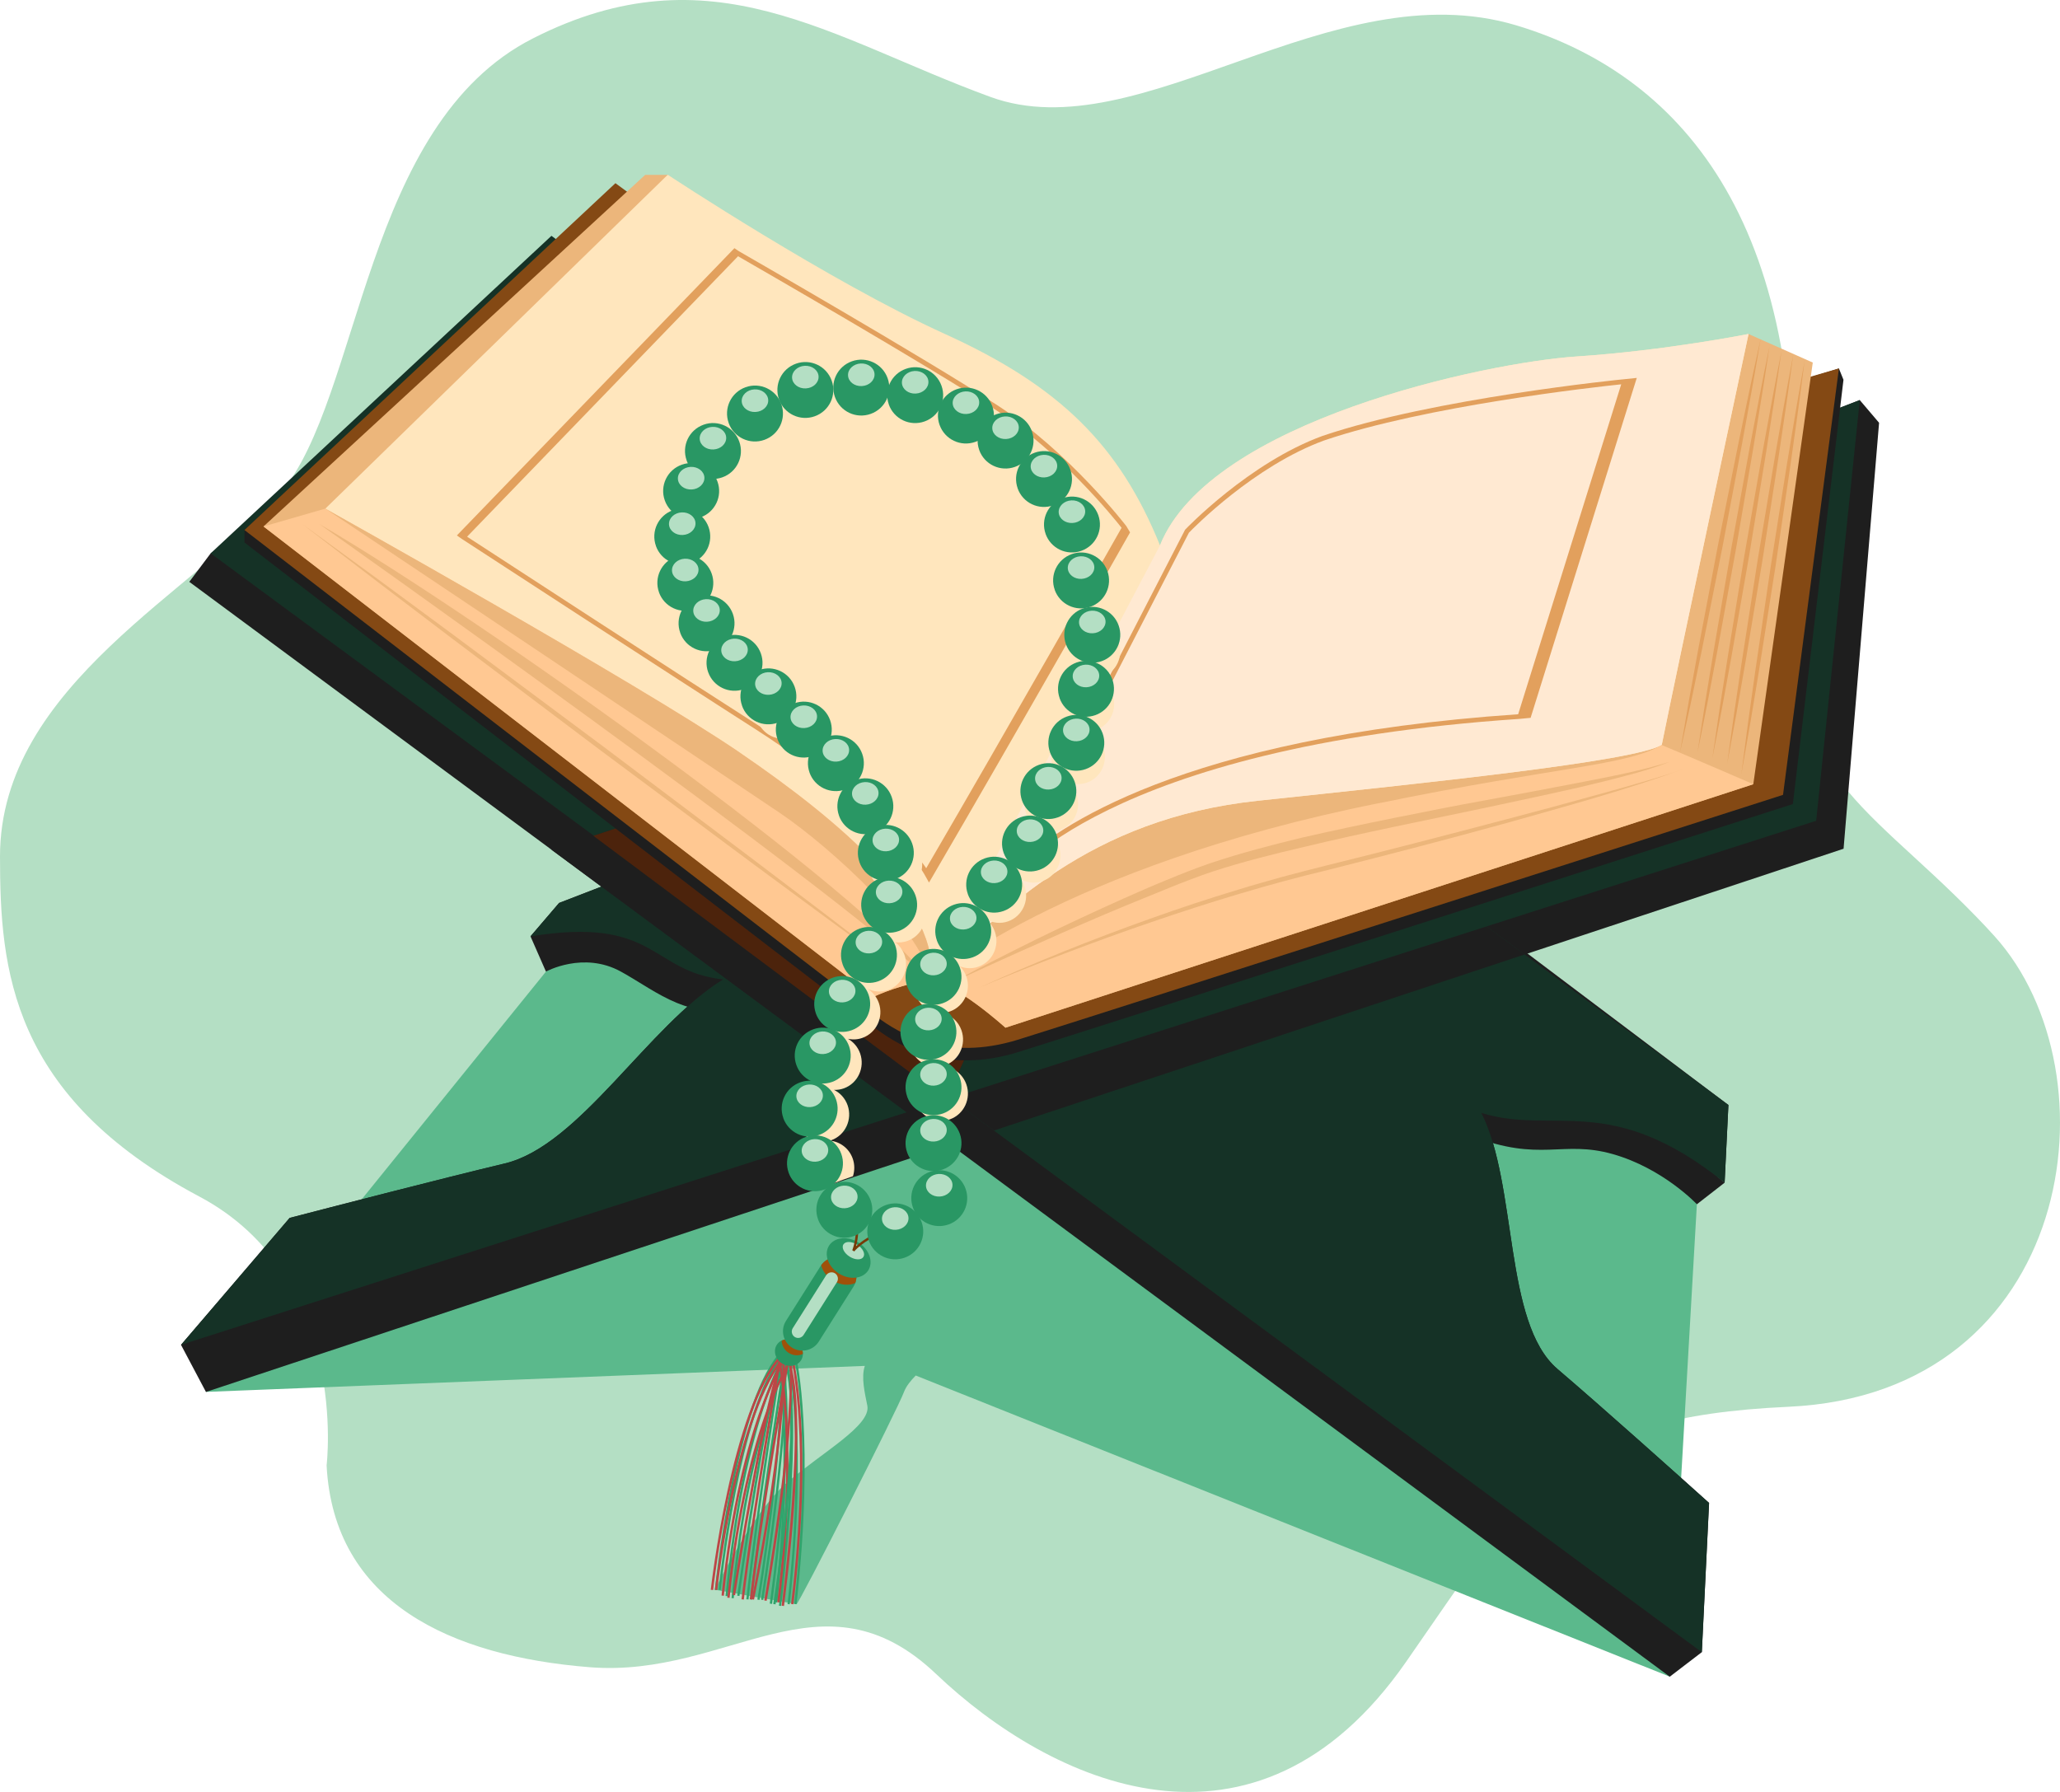 <svg width="723" height="629" viewBox="0 0 723 629" fill="none" xmlns="http://www.w3.org/2000/svg">
<path d="M98.515 173.03C70.103 206.805 0 240.327 0 300.618C0 340.129 3.633 384.776 69.94 419.986C122.839 448.081 114.628 514.362 114.628 514.362C117.135 562.511 158.227 581.35 207.039 585.216C255.852 589.082 288.515 549.517 328.571 587.612C368.627 625.707 440.511 659.464 493.465 583.365C535.592 522.837 547.745 497.428 627.622 493.799C728.262 489.225 743.594 376.881 700.014 328.605C697.834 326.191 695.672 323.886 693.51 321.672C652.382 279.348 623.607 271.997 628.476 196.043C635.815 81.522 592.325 27.001 532.268 8.925C467.324 -10.622 400.091 53.191 347.627 34.025C291.33 13.462 249.657 -18.317 187.075 13.462C127.472 43.717 126.927 139.29 98.515 173.048V173.03Z" fill="#B4DFC4"/>
<path d="M595.558 422.69L586.148 384.649L396.621 357.698L211.417 322.307L191.616 341.037L72.265 488.571L303.538 479.442C302.157 483.453 303.556 489.08 304.41 493.435C305.754 500.387 288.532 509.77 276.107 520.496C263.699 531.222 250.91 558.01 250.91 558.01C250.91 558.01 278.759 562.983 279.558 563.074C280.34 563.165 315.182 494.343 317.289 488.553C317.998 486.648 319.578 484.651 321.395 482.818L586.021 588.519L595.558 422.672V422.69Z" fill="#5BB98C"/>
<path d="M652.727 140.415L196.212 316.953L186.185 328.677C230.455 321.49 228.094 340.928 253.763 343.795C227.549 359.912 203.461 402.127 177.156 408.388C155.738 413.488 115.754 423.833 101.658 427.499L63.527 472.056L72.283 488.589L647.041 297.914L659.503 148.401L652.727 140.434V140.415Z" fill="#1E1E1E"/>
<path d="M546.601 480.495C527.69 464.379 532.685 415.848 519.896 390.639C545.383 398.57 565.203 382.943 605.295 415.122L606.621 387.862L216.231 93.536L73.936 194.228L66.433 204.228L586.039 588.537L597.302 579.917L599.846 527.538C589.618 518.354 561.842 493.472 546.601 480.495Z" fill="#1E1E1E"/>
<path d="M605.296 415.14L595.559 422.708C595.559 422.708 583.714 410.095 565.984 405.085C548.254 400.076 540.679 408.116 516.481 398.733C508.979 390.82 515.028 383.306 515.028 383.306L569.69 385.176L605.296 415.14Z" fill="#1E1E1E"/>
<path d="M546.601 480.495C527.69 464.379 532.685 415.848 519.897 390.639C545.384 398.57 565.203 382.943 605.295 415.122L606.622 387.862L193.542 82.774L73.936 194.228L597.284 579.935L599.827 527.556C589.6 518.373 561.824 493.49 546.583 480.513L546.601 480.495Z" fill="#153226"/>
<path d="M402.561 237.151L225.224 305.719L348.844 396.827L535.083 335.029L402.561 237.151Z" fill="#1E1E1E"/>
<path d="M186.185 328.659L191.616 341.037C191.616 341.037 204.769 333.795 217.903 341.037C231.037 348.278 242.1 358.896 262.755 353.487C266.933 340.982 262.755 331.345 262.755 331.345C262.755 331.345 216.013 317.007 214.978 317.007C213.943 317.007 186.167 328.677 186.167 328.677L186.185 328.659Z" fill="#1E1E1E"/>
<path d="M196.212 316.953L186.185 328.677C230.455 321.49 228.094 340.928 253.763 343.796C227.549 359.912 203.461 402.127 177.156 408.389C155.738 413.488 115.754 423.833 101.658 427.5L63.527 472.056L637.431 288.096L652.727 140.434L196.212 316.953Z" fill="#153226"/>
<path d="M403.579 228.603L193.542 298.259L318.47 390.657L332.095 385.92L403.579 228.603Z" fill="#1E1E1E"/>
<path d="M403.579 228.603L208.256 293.377L332.095 385.92L403.579 228.603Z" fill="#4C230C"/>
<path d="M85.799 190.417C85.799 190.417 299.868 355.52 307.807 361.346C315.727 367.19 332.004 377.19 357.473 369.259C382.924 361.346 629.238 282.233 629.238 282.233L647.005 133.301L645.406 129.345L401.29 204.591L215.995 68.672L85.799 186.043V190.417Z" fill="#1E1E1E"/>
<path d="M85.799 186.043C85.799 186.043 299.868 351.146 307.807 356.972C315.727 362.816 332.004 372.816 357.473 364.885C382.924 356.972 625.787 279.003 625.787 279.003L645.406 129.326L401.29 200.199L215.995 64.298L85.799 186.043Z" fill="#844914"/>
<path d="M226.441 61.376L92.484 184.79L306.553 349.893C306.553 349.893 318.234 344.467 326.591 344.467C334.947 344.467 352.877 360.728 352.877 360.728L615.359 275.264L636.232 127.257L613.706 117.257L407.139 191.469L234.379 61.394H226.459L226.441 61.376Z" fill="#ECB67B"/>
<path d="M617.903 119.126C615.886 131.286 613.688 143.41 611.454 155.516L604.569 191.832L597.321 228.076L593.56 246.171L589.618 264.229L592.743 246.007L596.049 227.822L602.934 191.505L610.2 155.28C612.689 143.21 615.196 131.159 617.903 119.126Z" fill="#E2A05D"/>
<path d="M621.1 121.177C619.32 133.156 617.376 145.098 615.396 157.04L609.256 192.83L602.734 228.548L599.337 246.389L595.758 264.193L598.52 246.243L601.462 228.33L607.621 192.54L614.142 156.822C616.395 144.935 618.666 133.029 621.118 121.177H621.1Z" fill="#E2A05D"/>
<path d="M625.278 123.047C623.589 135.043 621.717 147.004 619.828 158.964L613.942 194.79L607.675 230.563L604.405 248.421L600.972 266.262L603.606 248.294L606.422 230.363L612.307 194.536L618.575 158.764C620.736 146.858 622.916 134.953 625.278 123.065V123.047Z" fill="#E2A05D"/>
<path d="M629.329 124.825C627.731 136.822 625.969 148.8 624.17 160.761L618.575 196.624L612.598 232.432L609.474 250.309L606.167 268.168L608.656 250.182L611.327 232.232L616.922 196.369L622.899 160.579C624.951 148.655 627.059 136.731 629.311 124.843L629.329 124.825Z" fill="#E2A05D"/>
<path d="M633.344 126.713C631.836 138.855 630.147 150.978 628.421 163.084L623.062 199.382L617.321 235.626L614.324 253.721L611.145 271.798L613.525 253.594L616.068 235.427L621.427 199.128L627.168 162.884C629.148 150.815 631.164 138.746 633.344 126.713Z" fill="#E2A05D"/>
<path d="M114.192 178.529C114.192 178.529 162.605 213.139 203.497 236.062C244.389 258.984 321.177 315.682 326.591 344.449C351.206 319.439 382.506 287.333 441.346 281.072C500.186 274.81 573.214 267.315 583.224 261.471C588.237 236.461 613.688 117.221 613.688 117.221C613.688 117.221 584.477 123.065 553.177 125.134C521.877 127.221 424.651 147.639 407.121 191.415C392.933 156.387 372.06 135.552 331.586 117.203C291.112 98.854 234.361 61.34 234.361 61.34L114.192 178.529Z" fill="#FFE6BD"/>
<path d="M326.591 344.467C351.206 319.457 382.506 287.351 441.346 281.09C500.186 274.829 573.214 267.333 583.224 261.489C588.237 236.479 613.688 117.239 613.688 117.239C613.688 117.239 584.477 123.083 553.177 125.152C521.877 127.239 424.651 147.657 407.121 191.433L326.591 344.431V344.467Z" fill="#FFE9D2"/>
<path d="M483.909 281.925C372.624 304.158 326.591 344.467 326.591 344.467C334.929 344.467 352.877 360.729 352.877 360.729L615.359 275.264C615.359 275.264 593.524 265.808 583.224 261.507C570.435 268.876 547.073 268.966 483.909 281.943V281.925Z" fill="#FFC892"/>
<path d="M259.394 263.993C223.916 239.818 114.174 178.529 114.174 178.529L92.484 184.79L306.553 349.893C306.553 349.893 318.234 344.467 326.591 344.467C330.769 318.622 294.873 288.186 259.412 264.011L259.394 263.993Z" fill="#FFC892"/>
<path d="M259.394 263.993C223.916 239.819 114.174 178.529 114.174 178.529C114.174 178.529 255.634 273.159 273.582 285.264C291.53 297.351 325.319 328.205 326.573 344.467C330.751 318.622 294.854 288.186 259.394 264.011V263.993Z" fill="#ECB67B"/>
<path d="M112.103 183.955C112.103 183.955 294.455 312.778 326.591 344.467C303.229 313.196 170.943 218.276 112.103 183.955Z" fill="#ECB67B"/>
<path d="M106.108 183.956L132.685 203.339L159.154 222.867L211.908 262.16L264.444 301.744L290.64 321.635L316.708 341.69L290.15 322.289L263.681 302.76L210.909 263.485L158.372 223.902L132.195 203.992L106.108 183.956Z" fill="#ECB67B"/>
<path d="M334.929 344.467C344.612 339.222 354.458 334.303 364.322 329.403C374.222 324.594 384.196 319.929 394.26 315.428C399.292 313.178 404.342 310.964 409.446 308.894C414.533 306.789 419.656 304.738 424.924 302.942C435.442 299.421 446.142 296.644 456.842 294.048C467.596 291.598 478.369 289.293 489.159 287.134C499.95 284.974 510.741 282.796 521.586 280.854C532.413 278.858 543.222 276.861 554.013 274.756C564.803 272.651 575.63 270.654 586.13 267.369C581.007 269.384 575.721 270.981 570.38 272.36C565.058 273.812 559.699 275.064 554.34 276.353C543.603 278.803 532.831 281.072 522.077 283.377C500.55 287.932 478.95 292.161 457.605 297.297C446.923 299.784 436.26 302.47 425.887 305.827C420.728 307.533 415.605 309.53 410.518 311.581L395.259 317.806C385.104 322.016 375.04 326.408 364.994 330.909C354.912 335.32 344.938 339.93 334.929 344.503V344.467Z" fill="#ECB67B"/>
<path d="M343.485 346.754C363.195 337.806 383.287 329.73 403.688 322.47C413.879 318.822 424.161 315.41 434.534 312.289C439.693 310.673 444.925 309.258 450.139 307.769C455.37 306.39 460.62 304.993 465.87 303.704C486.871 298.531 507.816 293.087 528.725 287.569C539.189 284.829 549.634 282.016 560.062 279.112C565.276 277.678 570.489 276.244 575.685 274.72C580.88 273.195 586.058 271.671 591.144 269.819C570.816 277.261 549.889 282.923 529.07 288.803C508.216 294.575 487.252 300.002 466.27 305.319C445.234 310.328 424.561 316.663 404.106 323.668C393.878 327.153 383.705 330.855 373.605 334.721C363.486 338.532 353.422 342.507 343.467 346.754H343.485Z" fill="#ECB67B"/>
<path d="M326.064 309.802L324.374 306.789C318.706 297.007 292.166 273.177 265.116 255.935C239.266 239.456 162.95 189.727 162.169 189.219L160.352 187.948L257.759 87.111L259.303 88.164C259.957 88.545 324.719 125.751 350.043 142.249C375.458 158.819 395.131 184.427 395.313 184.681L396.621 186.877L396.349 187.349C395.967 188.021 357.6 255.79 326.79 308.531L326.064 309.766V309.802ZM163.931 188.384C172.396 193.901 241.646 238.984 266.007 254.538C290.494 270.146 317.399 293.105 325.065 304.756C354.367 254.538 390.154 191.415 393.642 185.262C390.953 181.832 372.478 158.873 349.117 143.646C325.101 128.001 265.48 93.645 259.031 89.943L163.931 188.384Z" fill="#E2A05D"/>
<path d="M354.294 309.076L350.37 313.051L415.914 185.97L415.986 185.879C416.204 185.643 438.403 162.412 464.163 153.011C503.056 139.78 569.417 133.156 570.09 133.101L574.468 132.648L574.086 133.846C574.086 133.846 547.8 218.058 537.372 251.416L537.209 251.96L533.503 252.323C387.048 262.178 354.603 308.604 354.294 309.076ZM417.294 186.95L357.273 303.323C370.062 290.981 414.279 258.785 532.831 250.708C542.622 219.383 565.766 145.243 569 134.898C559.644 135.878 500.459 142.448 464.726 154.608C440.129 163.592 418.766 185.426 417.294 186.968V186.95Z" fill="#E2A05D"/>
<path d="M277.179 563.129L276.398 563.038C282.756 505.432 276.47 477.283 276.398 477.011L277.179 476.829C277.252 477.102 283.573 505.36 277.179 563.129Z" fill="#30A46C"/>
<path d="M279.558 563.092L278.777 563.002C285.135 505.396 278.85 477.247 278.777 476.974L279.558 476.793C279.631 477.065 285.953 505.323 279.558 563.092Z" fill="#30A46C"/>
<path d="M272.783 562.493L272.001 562.402C278.36 504.779 272.565 475.921 272.492 475.649L273.273 475.486C273.328 475.776 279.159 504.742 272.783 562.493Z" fill="#30A46C"/>
<path d="M251.655 558.119L250.856 558.046C250.929 557.411 257.414 494.198 273.109 475.486L273.709 475.994C258.159 494.524 251.71 557.484 251.637 558.119H251.655Z" fill="#30A46C"/>
<path d="M252.981 558.119L252.182 558.046C252.237 557.411 258.74 494.198 274.436 475.486L275.035 475.994C259.485 494.524 253.036 557.484 252.963 558.119H252.981Z" fill="#30A46C"/>
<path d="M255.434 560.279L254.635 560.206C260.611 497.465 275.362 474.978 275.508 474.76L276.162 475.196C276.016 475.413 261.393 497.773 255.416 560.279H255.434Z" fill="#30A46C"/>
<path d="M257.541 561.023L256.742 560.951C262.719 498.209 277.47 475.722 277.615 475.504L278.269 475.94C278.123 476.158 263.5 498.517 257.523 561.023H257.541Z" fill="#30A46C"/>
<path d="M270.948 562.983L270.167 562.874C270.258 562.203 279.613 495.214 273.564 476.883L274.327 476.629C280.431 495.123 271.348 560.206 270.966 562.965L270.948 562.983Z" fill="#30A46C"/>
<path d="M274.163 563.709L273.382 563.618C273.473 562.947 281.502 495.74 275.09 477.573L275.834 477.301C282.302 495.65 274.508 560.932 274.163 563.709Z" fill="#30A46C"/>
<path d="M259.521 560.206L258.74 560.098C259.176 557.067 269.404 485.595 274.345 477.374L275.035 477.773C270.185 485.849 259.63 559.462 259.54 560.188L259.521 560.206Z" fill="#30A46C"/>
<path d="M267.878 561.622L267.097 561.495C267.188 560.951 275.962 507.374 275.162 478.862H275.962C276.761 507.429 267.969 561.096 267.878 561.622Z" fill="#30A46C"/>
<path d="M266.588 561.586L265.807 561.459C265.898 560.914 274.672 507.338 273.873 478.825H274.672C275.471 507.392 266.679 561.059 266.588 561.586Z" fill="#30A46C"/>
<path d="M264.063 561.441L263.264 561.368C266.261 532.638 275.58 474.034 275.671 473.453L276.452 473.58C276.361 474.161 267.042 532.747 264.045 561.459L264.063 561.441Z" fill="#30A46C"/>
<path d="M262.737 561.441L261.938 561.368C264.935 532.638 274.254 474.034 274.345 473.453L275.126 473.58C275.035 474.161 265.716 532.747 262.719 561.459L262.737 561.441Z" fill="#30A46C"/>
<path d="M278.487 563.128L277.651 563.019C284.681 505.414 277.724 477.283 277.651 477.01L278.469 476.811C278.541 477.083 285.517 505.341 278.469 563.128H278.487Z" fill="#BC4646"/>
<path d="M273.618 562.493L272.783 562.384C279.813 504.779 272.855 476.648 272.783 476.375L273.6 476.176C273.673 476.448 280.649 504.706 273.6 562.493H273.618Z" fill="#BC4646"/>
<path d="M250.293 558.119L249.457 558.028C249.53 557.393 256.706 494.161 274.054 475.449L274.672 476.012C257.505 494.524 250.366 557.484 250.293 558.119Z" fill="#BC4646"/>
<path d="M251.746 558.119L250.911 558.028C250.983 557.393 258.159 494.161 275.508 475.449L276.125 476.012C258.958 494.524 251.819 557.484 251.746 558.119Z" fill="#BC4646"/>
<path d="M254.071 560.134L253.236 560.043C259.848 497.283 276.125 474.796 276.289 474.578L276.961 475.068C276.797 475.286 260.648 497.646 254.053 560.134H254.071Z" fill="#BC4646"/>
<path d="M256.088 560.878L255.252 560.787C261.865 498.027 278.142 475.541 278.305 475.323L278.977 475.813C278.814 476.031 262.664 498.39 256.07 560.878H256.088Z" fill="#BC4646"/>
<path d="M272.201 563.147L271.384 563.02C271.493 562.348 281.829 495.378 275.144 477.065L275.925 476.775C282.683 495.287 272.637 560.388 272.201 563.147Z" fill="#30A46C"/>
<path d="M275.162 563.727L274.327 563.618C274.417 562.947 283.283 495.758 276.216 477.609L276.997 477.301C284.155 495.668 275.526 560.95 275.162 563.727Z" fill="#BC4646"/>
<path d="M257.995 559.952L257.178 559.825C257.65 556.794 268.968 485.305 274.418 477.083L275.108 477.537C269.749 485.595 258.104 559.208 257.995 559.934V559.952Z" fill="#BC4646"/>
<path d="M269.04 561.912L268.223 561.767C268.314 561.223 278.014 507.646 277.142 479.152H277.978C278.85 507.719 269.149 561.386 269.059 561.931L269.04 561.912Z" fill="#BC4646"/>
<path d="M264.644 561.495L263.827 561.332C263.936 560.769 275.435 505.015 274.563 476.502H275.399C276.27 505.069 264.753 560.932 264.644 561.495Z" fill="#BC4646"/>
<path d="M263.99 561.459L263.155 561.368C266.461 532.638 276.761 474.034 276.852 473.453L277.669 473.599C277.56 474.179 267.278 532.765 263.972 561.477L263.99 561.459Z" fill="#BC4646"/>
<path d="M261.083 561.459L260.248 561.368C263.554 532.638 273.854 474.034 273.945 473.453L274.763 473.599C274.654 474.179 264.372 532.765 261.065 561.477L261.083 561.459Z" fill="#BC4646"/>
<g style="mix-blend-mode:multiply">
<path d="M309.169 152.811C311.858 151.831 313.838 149.744 314.783 147.24C314.855 148.02 315.001 148.818 315.273 149.599C317.017 154.59 322.413 157.185 327.299 155.407C329.279 154.681 330.878 153.356 331.968 151.686C331.695 153.283 331.786 154.971 332.368 156.586C334.112 161.577 339.507 164.173 344.394 162.394C344.648 162.303 344.902 162.194 345.157 162.067C345.157 163.102 345.338 164.136 345.702 165.171C347.445 170.162 352.841 172.757 357.728 170.979C358.345 170.761 358.926 170.47 359.471 170.126C358.036 172.503 357.637 175.498 358.636 178.347C360.289 183.066 365.194 185.643 369.881 184.391C367.683 186.914 366.865 190.562 368.064 193.974C369.808 198.965 375.203 201.56 380.09 199.781C384.995 198.003 387.538 192.522 385.794 187.531C384.141 182.812 379.236 180.235 374.549 181.487C376.747 178.964 377.565 175.316 376.366 171.922C374.622 166.931 369.227 164.336 364.34 166.115C363.722 166.332 363.141 166.623 362.596 166.968C364.031 164.59 364.431 161.596 363.432 158.746C361.688 153.755 356.292 151.16 351.406 152.938C351.151 153.029 350.897 153.138 350.643 153.265C350.643 152.231 350.461 151.196 350.098 150.162C348.354 145.171 342.958 142.575 338.072 144.354C336.092 145.08 334.493 146.405 333.403 148.074C333.676 146.477 333.585 144.789 333.003 143.174C331.259 138.183 325.864 135.588 320.977 137.366C318.289 138.346 316.309 140.434 315.364 142.938C315.291 142.158 315.146 141.359 314.874 140.579C313.13 135.588 307.734 132.992 302.848 134.771C297.943 136.55 295.4 142.031 297.143 147.022C298.887 152.013 304.283 154.608 309.169 152.829V152.811Z" fill="#FFE6BD"/>
<path d="M273.382 161.705C278.251 159.944 280.794 154.517 279.123 149.563C281.393 153.374 286.044 155.171 290.331 153.628C295.236 151.85 297.779 146.368 296.035 141.377C294.291 136.386 288.896 133.791 284.009 135.57C279.141 137.33 276.598 142.757 278.269 147.712C275.998 143.9 271.347 142.103 267.06 143.646C262.155 145.425 259.612 150.906 261.356 155.897C263.1 160.888 268.495 163.483 273.382 161.705Z" fill="#FFE6BD"/>
<path d="M324.247 318.005C323.212 315.065 320.923 312.978 318.216 312.107C322.576 310.038 324.774 304.901 323.121 300.201C321.759 296.317 318.18 293.885 314.347 293.849C316.581 291.308 317.417 287.642 316.218 284.211C314.583 279.565 309.787 276.988 305.173 278.113C306.826 275.663 307.353 272.469 306.299 269.438C304.737 264.973 300.25 262.432 295.799 263.231C296.181 261.525 296.108 259.692 295.49 257.931C293.783 253.086 288.642 250.508 283.864 251.997C284.282 250.236 284.227 248.349 283.591 246.516C281.957 241.833 277.106 239.256 272.474 240.436C272.873 238.693 272.819 236.824 272.183 235.009C270.712 230.798 266.624 228.294 262.446 228.693C263.445 226.497 263.627 223.92 262.773 221.452C261.538 217.949 258.504 215.626 255.125 215.172C256.27 212.903 256.542 210.181 255.634 207.586C254.853 205.353 253.345 203.611 251.474 202.504C254.616 200.036 256.015 195.698 254.598 191.687C254.108 190.289 253.327 189.092 252.364 188.111C256.942 186.151 259.285 180.888 257.596 176.06C257.469 175.716 257.341 175.389 257.178 175.08C257.868 174.99 258.54 174.844 259.231 174.59C264.136 172.812 266.679 167.331 264.935 162.34C263.191 157.349 257.796 154.753 252.909 156.532C248.004 158.311 245.461 163.792 247.205 168.783C247.332 169.127 247.459 169.454 247.623 169.763C246.932 169.853 246.26 169.999 245.57 170.253C240.665 172.031 238.122 177.512 239.866 182.503C240.356 183.901 241.137 185.099 242.1 186.079C237.522 188.039 235.179 193.302 236.868 198.13C237.649 200.362 239.157 202.104 241.028 203.193C237.885 205.662 236.487 209.999 237.904 214.01C239.139 217.513 242.173 219.836 245.552 220.29C244.407 222.559 244.135 225.281 245.043 227.876C246.514 232.087 250.602 234.592 254.78 234.192C253.781 236.388 253.599 238.966 254.453 241.434C256.088 246.116 260.938 248.693 265.571 247.514C265.171 249.256 265.226 251.125 265.861 252.94C267.569 257.786 272.71 260.363 277.488 258.875C277.07 260.636 277.124 262.523 277.76 264.356C279.322 268.821 283.809 271.362 288.26 270.563C287.879 272.269 287.951 274.102 288.569 275.863C290.204 280.509 295 283.086 299.614 281.961C297.961 284.411 297.434 287.605 298.488 290.636C299.85 294.52 303.429 296.952 307.262 296.988C305.028 299.529 304.192 303.195 305.391 306.626C306.426 309.566 308.715 311.653 311.422 312.524C307.062 314.593 304.864 319.729 306.517 324.43C307.171 326.299 308.334 327.842 309.805 328.931C308.37 328.731 306.88 328.877 305.427 329.403C300.522 331.182 297.979 336.663 299.723 341.654C300.486 343.813 301.939 345.538 303.72 346.645C301.521 345.538 298.906 345.32 296.417 346.227C291.512 348.006 288.969 353.487 290.713 358.478C291.512 360.747 293.074 362.525 294.982 363.614C293.329 363.251 291.566 363.324 289.859 363.959C284.954 365.738 282.411 371.219 284.155 376.21C285.027 378.678 286.771 380.565 288.932 381.618C287.788 381.582 286.607 381.745 285.463 382.163C280.558 383.941 278.014 389.422 279.758 394.413C281.03 398.061 284.264 400.421 287.824 400.729C287.643 400.784 287.443 400.838 287.261 400.893C282.356 402.671 279.813 408.152 281.557 413.143C282.284 415.212 283.664 416.846 285.354 417.953C290.095 416.446 294.636 414.432 299.36 412.871C299.977 410.929 300.014 408.769 299.287 406.7C298.015 403.052 294.782 400.693 291.221 400.384C291.403 400.33 291.603 400.275 291.784 400.221C296.689 398.442 299.233 392.961 297.489 387.97C296.617 385.502 294.873 383.615 292.711 382.562C293.855 382.598 295.036 382.435 296.181 382.017C301.085 380.239 303.629 374.758 301.885 369.767C301.085 367.498 299.523 365.719 297.616 364.63C299.269 364.993 301.031 364.921 302.739 364.286C307.643 362.507 310.187 357.026 308.443 352.035C307.68 349.875 306.226 348.151 304.446 347.044C306.644 348.151 309.26 348.369 311.749 347.479C316.654 345.701 319.197 340.22 317.453 335.229C316.799 333.359 315.637 331.817 314.165 330.728C315.6 330.927 317.09 330.782 318.543 330.256C323.448 328.477 325.991 322.996 324.247 318.005Z" fill="#FFE6BD"/>
<path d="M384.868 238.131C385.558 238.04 386.248 237.895 386.92 237.641C391.825 235.862 394.368 230.381 392.625 225.39C391.135 221.125 386.957 218.602 382.706 219.092C382.851 219.056 382.978 219.02 383.124 218.965C388.028 217.187 390.572 211.706 388.828 206.715C387.084 201.724 381.688 199.128 376.802 200.907C371.897 202.686 369.354 208.167 371.098 213.158C372.587 217.423 376.765 219.945 381.016 219.455C380.871 219.492 380.744 219.528 380.599 219.582C375.694 221.361 373.15 226.842 374.894 231.833C375.875 234.628 377.983 236.661 380.526 237.605C379.836 237.695 379.145 237.841 378.473 238.095C373.568 239.873 371.025 245.354 372.769 250.345C373.732 253.086 375.803 255.1 378.273 256.08C377.256 256.08 376.239 256.262 375.221 256.625C370.316 258.404 367.773 263.885 369.517 268.876C370.262 270.999 371.679 272.687 373.423 273.794C371.152 272.56 368.409 272.251 365.811 273.195C360.906 274.974 358.363 280.455 360.107 285.446C360.979 287.932 362.741 289.82 364.903 290.872C363.214 290.473 361.397 290.546 359.635 291.181C354.73 292.96 352.187 298.441 353.931 303.432C354.258 304.357 354.694 305.192 355.239 305.936C352.968 304.666 350.207 304.357 347.572 305.319C342.668 307.098 340.124 312.579 341.868 317.57C342.504 319.385 343.63 320.891 345.029 321.98C342.722 320.619 339.852 320.256 337.145 321.236C332.24 323.015 329.697 328.496 331.441 333.487C331.931 334.866 332.694 336.046 333.639 337.026C331.623 336.245 329.334 336.155 327.136 336.953C322.231 338.732 319.687 344.213 321.431 349.204C322.54 352.362 325.101 354.558 328.08 355.302C327.19 355.357 326.3 355.52 325.428 355.847C320.523 357.625 317.98 363.106 319.724 368.097C321.086 371.981 324.665 374.413 328.498 374.449C328.044 374.54 327.59 374.649 327.136 374.812C322.231 376.591 319.687 382.072 321.431 387.063C323.175 392.054 328.571 394.649 333.457 392.871C338.362 391.092 340.906 385.611 339.162 380.62C337.799 376.736 334.22 374.304 330.387 374.268C330.841 374.177 331.296 374.068 331.75 373.905C336.655 372.126 339.198 366.645 337.454 361.654C336.346 358.496 333.784 356.3 330.805 355.556C331.695 355.502 332.585 355.338 333.457 355.012C338.362 353.233 340.906 347.752 339.162 342.761C338.671 341.382 337.908 340.202 336.963 339.222C338.98 340.002 341.269 340.093 343.467 339.294C348.372 337.516 350.915 332.035 349.171 327.044C348.535 325.229 347.409 323.722 346.01 322.633C348.317 323.995 351.188 324.358 353.894 323.378C358.799 321.599 361.342 316.118 359.598 311.127C359.271 310.201 358.835 309.366 358.29 308.622C360.561 309.893 363.323 310.201 365.957 309.239C370.861 307.461 373.405 301.98 371.661 296.989C370.789 294.502 369.027 292.615 366.865 291.562C368.554 291.961 370.371 291.889 372.133 291.254C377.038 289.475 379.581 283.994 377.837 279.003C377.092 276.879 375.675 275.192 373.932 274.084C376.202 275.319 378.945 275.627 381.543 274.683C386.448 272.905 388.991 267.424 387.247 262.433C386.285 259.692 384.214 257.678 381.743 256.698C382.76 256.698 383.778 256.516 384.795 256.153C389.7 254.374 392.243 248.893 390.499 243.902C389.518 241.107 387.411 239.075 384.868 238.131Z" fill="#FFE6BD"/>
</g>
<path d="M281.157 477.446C279.831 479.569 276.834 480.078 274.472 478.589C272.111 477.101 271.293 474.179 272.619 472.074C273.945 469.969 276.943 469.442 279.304 470.93C281.666 472.419 282.483 475.341 281.157 477.446Z" fill="#299764"/>
<path d="M279.322 470.93C277.724 469.914 275.834 469.86 274.363 470.567C274.363 472.201 275.217 473.871 276.834 474.887C278.432 475.903 280.322 475.958 281.793 475.25C281.793 473.616 280.939 471.947 279.322 470.93Z" fill="#A0510A"/>
<path d="M277.978 473.036C274.799 471.039 273.854 466.81 275.853 463.652L288.024 444.378C290.022 441.202 294.255 440.258 297.416 442.255C300.595 444.251 301.54 448.48 299.541 451.638L287.37 470.912C285.372 474.088 281.139 475.032 277.978 473.036Z" fill="#299764"/>
<path d="M288.224 444.124C288.714 446.139 290.113 448.117 292.257 449.46C294.909 451.13 297.943 451.366 300.177 450.349C301.267 447.409 300.177 443.979 297.416 442.236C294.346 440.295 290.277 441.166 288.206 444.106L288.224 444.124Z" fill="#A0510A"/>
<path d="M278.941 469.297C277.905 468.643 277.578 467.246 278.232 466.211L289.95 447.645C290.604 446.61 292.002 446.284 293.038 446.937C294.073 447.59 294.4 448.988 293.746 450.022L282.029 468.589C281.375 469.623 279.976 469.95 278.941 469.297Z" fill="#B4DFC4"/>
<path d="M304.737 445.903C302.848 448.897 298.215 449.405 294.418 447.01C290.622 444.614 289.078 440.24 290.967 437.245C292.856 434.251 297.489 433.743 301.285 436.138C305.082 438.534 306.626 442.908 304.737 445.903Z" fill="#299764"/>
<path d="M303.029 441.202C302.303 442.364 300.141 442.309 298.197 441.093C296.253 439.877 295.272 437.935 296.017 436.792C296.744 435.63 298.906 435.685 300.849 436.901C302.793 438.117 303.774 440.059 303.029 441.202Z" fill="#B4DFC4"/>
<path d="M299.124 438.861C301.612 431.873 299.578 426.41 299.56 426.338L300.341 426.047C300.431 426.265 302.194 431.002 300.45 437.427C303.338 434.777 308.061 432.254 309.66 432.182L309.696 433.017C308.352 433.089 302.357 436.175 299.832 439.26L299.124 438.861Z" fill="#773A08"/>
<path d="M329.77 149.164C331.587 154.263 337.2 156.931 342.323 155.098C347.427 153.283 350.098 147.675 348.263 142.575C346.446 137.475 340.833 134.808 335.71 136.641C330.606 138.456 327.935 144.064 329.77 149.182V149.164Z" fill="#299764"/>
<path d="M334.366 141.595C334.475 143.791 336.655 145.461 339.216 145.316C341.778 145.189 343.776 143.301 343.667 141.105C343.558 138.909 341.378 137.258 338.817 137.385C336.255 137.512 334.257 139.399 334.366 141.595Z" fill="#B4DFC4"/>
<path d="M311.949 141.994C313.765 147.094 319.379 149.762 324.502 147.929C329.606 146.114 332.277 140.506 330.442 135.406C328.625 130.306 323.012 127.638 317.907 129.472C312.803 131.286 310.132 136.895 311.967 142.013L311.949 141.994Z" fill="#299764"/>
<path d="M316.545 134.426C316.654 136.622 318.834 138.292 321.395 138.147C323.957 138.02 325.955 136.132 325.846 133.936C325.737 131.74 323.557 130.089 320.995 130.216C318.434 130.343 316.436 132.23 316.545 134.426Z" fill="#B4DFC4"/>
<path d="M293.038 139.345C294.854 144.445 300.468 147.113 305.591 145.28C310.713 143.447 313.366 137.857 311.531 132.757C309.714 127.657 304.101 124.989 298.978 126.822C293.873 128.637 291.203 134.245 293.038 139.363V139.345Z" fill="#299764"/>
<path d="M297.634 131.795C297.743 133.991 299.923 135.661 302.484 135.515C305.045 135.388 307.044 133.501 306.935 131.305C306.826 129.109 304.646 127.457 302.084 127.584C299.523 127.711 297.525 129.599 297.634 131.795Z" fill="#B4DFC4"/>
<path d="M273.4 140.18C275.217 145.279 280.83 147.947 285.953 146.114C291.058 144.299 293.728 138.691 291.893 133.591C290.077 128.491 284.463 125.824 279.359 127.657C274.254 129.472 271.584 135.08 273.418 140.198L273.4 140.18Z" fill="#299764"/>
<path d="M277.996 132.611C278.105 134.807 280.285 136.477 282.847 136.332C285.408 136.205 287.406 134.317 287.297 132.121C287.188 129.925 285.008 128.274 282.447 128.401C279.885 128.528 277.887 130.415 277.996 132.611Z" fill="#B4DFC4"/>
<path d="M255.725 148.456C257.541 153.556 263.155 156.223 268.277 154.39C273.382 152.575 276.053 146.967 274.218 141.849C272.401 136.749 266.788 134.081 261.683 135.915C256.578 137.729 253.908 143.338 255.743 148.456H255.725Z" fill="#299764"/>
<path d="M260.321 140.887C260.43 143.083 262.61 144.753 265.171 144.608C267.732 144.481 269.731 142.593 269.622 140.397C269.513 138.201 267.333 136.55 264.771 136.677C262.21 136.804 260.212 138.691 260.321 140.887Z" fill="#B4DFC4"/>
<path d="M240.974 161.614C242.79 166.714 248.404 169.382 253.526 167.549C258.631 165.734 261.302 160.126 259.467 155.008C257.65 149.908 252.037 147.24 246.932 149.073C241.827 150.906 239.157 156.496 240.992 161.614H240.974Z" fill="#299764"/>
<path d="M245.57 154.046C245.679 156.242 247.859 157.911 250.42 157.766C252.981 157.639 254.98 155.752 254.871 153.556C254.762 151.36 252.582 149.708 250.02 149.835C247.459 149.962 245.461 151.85 245.57 154.046Z" fill="#B4DFC4"/>
<path d="M233.326 175.661C235.142 180.761 240.756 183.429 245.879 181.596C250.983 179.781 253.654 174.173 251.819 169.055C250.002 163.955 244.389 161.287 239.266 163.12C234.161 164.935 231.491 170.543 233.326 175.661Z" fill="#299764"/>
<path d="M237.922 168.093C238.031 170.289 240.211 171.959 242.772 171.814C245.334 171.687 247.332 169.799 247.223 167.603C247.114 165.407 244.934 163.756 242.372 163.883C239.811 164.01 237.813 165.897 237.922 168.093Z" fill="#B4DFC4"/>
<path d="M230.201 191.633C232.018 196.733 237.631 199.4 242.754 197.567C247.859 195.753 250.529 190.144 248.694 185.026C246.878 179.926 241.264 177.258 236.16 179.092C231.055 180.925 228.385 186.515 230.219 191.633H230.201Z" fill="#299764"/>
<path d="M234.797 184.065C234.906 186.261 237.086 187.93 239.648 187.785C242.209 187.658 244.207 185.771 244.098 183.575C243.989 181.379 241.809 179.727 239.248 179.854C236.686 179.981 234.688 181.869 234.797 184.065Z" fill="#B4DFC4"/>
<path d="M231.273 207.894C233.09 212.994 238.703 215.662 243.826 213.829C248.949 211.996 251.601 206.406 249.766 201.306C247.95 196.206 242.336 193.538 237.231 195.371C232.127 197.186 229.456 202.794 231.291 207.912L231.273 207.894Z" fill="#299764"/>
<path d="M235.851 200.326C235.96 202.522 238.14 204.192 240.701 204.047C243.263 203.901 245.261 202.032 245.152 199.836C245.043 197.64 242.863 195.988 240.302 196.116C237.74 196.243 235.742 198.13 235.851 200.326Z" fill="#B4DFC4"/>
<path d="M238.721 222.087C240.538 227.187 246.151 229.855 251.274 228.022C256.379 226.207 259.049 220.599 257.214 215.481C255.398 210.381 249.784 207.713 244.68 209.546C239.575 211.379 236.905 216.969 238.739 222.087H238.721Z" fill="#299764"/>
<path d="M243.317 214.519C243.426 216.715 245.606 218.384 248.168 218.239C250.729 218.094 252.727 216.225 252.618 214.029C252.509 211.833 250.329 210.181 247.768 210.308C245.207 210.435 243.208 212.323 243.317 214.519Z" fill="#B4DFC4"/>
<path d="M248.549 235.953C250.366 241.053 255.979 243.721 261.102 241.888C266.206 240.073 268.877 234.465 267.042 229.365C265.225 224.265 259.612 221.597 254.489 223.43C249.385 225.245 246.714 230.853 248.549 235.971V235.953Z" fill="#299764"/>
<path d="M253.145 228.385C253.254 230.581 255.434 232.251 257.995 232.106C260.557 231.979 262.555 230.091 262.446 227.895C262.337 225.699 260.157 224.047 257.596 224.174C255.034 224.302 253.036 226.189 253.145 228.385Z" fill="#B4DFC4"/>
<path d="M260.43 247.732C262.246 252.832 267.86 255.5 272.983 253.667C278.087 251.852 280.758 246.244 278.923 241.126C277.106 236.026 271.493 233.358 266.388 235.191C261.284 237.006 258.613 242.614 260.448 247.732H260.43Z" fill="#299764"/>
<path d="M265.026 240.164C265.135 242.36 267.315 244.029 269.876 243.884C272.438 243.757 274.436 241.87 274.327 239.674C274.218 237.478 272.038 235.826 269.476 235.953C266.915 236.08 264.917 237.968 265.026 240.164Z" fill="#B4DFC4"/>
<path d="M272.855 259.402C274.672 264.502 280.285 267.17 285.408 265.336C290.513 263.522 293.183 257.913 291.348 252.795C289.532 247.695 283.918 245.028 278.814 246.861C273.709 248.694 271.039 254.284 272.873 259.402H272.855Z" fill="#299764"/>
<path d="M277.451 251.833C277.56 254.029 279.74 255.699 282.302 255.554C284.863 255.427 286.861 253.539 286.752 251.343C286.643 249.147 284.463 247.496 281.902 247.623C279.341 247.75 277.342 249.637 277.451 251.833Z" fill="#B4DFC4"/>
<path d="M284.118 271.181C285.935 276.28 291.548 278.948 296.671 277.115C301.776 275.3 304.446 269.692 302.611 264.592C300.795 259.492 295.181 256.825 290.077 258.658C284.972 260.472 282.302 266.081 284.136 271.199L284.118 271.181Z" fill="#299764"/>
<path d="M288.714 263.612C288.823 265.808 291.003 267.478 293.565 267.333C296.126 267.206 298.124 265.318 298.015 263.122C297.906 260.926 295.726 259.275 293.165 259.402C290.604 259.529 288.605 261.416 288.714 263.612Z" fill="#B4DFC4"/>
<path d="M294.455 286.299C296.271 291.399 301.885 294.067 307.008 292.234C312.112 290.419 314.783 284.811 312.948 279.711C311.131 274.611 305.518 271.943 300.413 273.776C295.309 275.591 292.638 281.199 294.473 286.317L294.455 286.299Z" fill="#299764"/>
<path d="M299.033 278.731C299.142 280.927 301.322 282.597 303.883 282.451C306.445 282.324 308.443 280.437 308.334 278.241C308.225 276.045 306.045 274.375 303.484 274.52C300.922 274.665 298.924 276.535 299.033 278.731Z" fill="#B4DFC4"/>
<path d="M301.649 302.651C303.465 307.751 309.078 310.419 314.201 308.586C319.306 306.771 321.976 301.163 320.142 296.063C318.307 290.963 312.712 288.295 307.607 290.128C302.502 291.943 299.832 297.551 301.667 302.669L301.649 302.651Z" fill="#299764"/>
<path d="M306.244 295.083C306.353 297.279 308.533 298.949 311.095 298.804C313.656 298.677 315.655 296.789 315.546 294.593C315.437 292.397 313.257 290.745 310.695 290.872C308.134 291 306.135 292.887 306.244 295.083Z" fill="#B4DFC4"/>
<path d="M302.811 320.891C304.628 325.991 310.241 328.659 315.364 326.826C320.469 325.011 323.139 319.403 321.304 314.285C319.488 309.185 313.875 306.517 308.77 308.35C303.665 310.165 300.995 315.773 302.83 320.891H302.811Z" fill="#299764"/>
<path d="M307.407 313.323C307.516 315.519 309.696 317.189 312.258 317.043C314.819 316.916 316.817 315.029 316.708 312.833C316.599 310.637 314.419 308.985 311.858 309.112C309.297 309.239 307.298 311.127 307.407 313.323Z" fill="#B4DFC4"/>
<path d="M295.726 338.496C297.543 343.596 303.156 346.264 308.279 344.431C313.384 342.616 316.054 337.008 314.22 331.89C312.403 326.79 306.79 324.122 301.685 325.955C296.58 327.77 293.91 333.378 295.745 338.496H295.726Z" fill="#299764"/>
<path d="M300.304 330.928C300.413 333.124 302.593 334.794 305.155 334.649C307.716 334.522 309.714 332.634 309.605 330.438C309.496 328.242 307.316 326.572 304.755 326.717C302.175 326.844 300.195 328.732 300.304 330.928Z" fill="#B4DFC4"/>
<path d="M286.335 355.701C288.151 360.801 293.764 363.469 298.887 361.636C303.992 359.821 306.662 354.213 304.828 349.113C303.011 344.013 297.398 341.345 292.293 343.178C287.188 344.993 284.518 350.601 286.353 355.72L286.335 355.701Z" fill="#299764"/>
<path d="M290.931 348.133C291.04 350.329 293.22 351.999 295.781 351.854C298.342 351.727 300.341 349.839 300.232 347.643C300.123 345.447 297.943 343.796 295.381 343.923C292.802 344.05 290.822 345.937 290.931 348.133Z" fill="#B4DFC4"/>
<path d="M279.504 373.832C281.321 378.932 286.934 381.6 292.057 379.767C297.162 377.952 299.832 372.344 297.997 367.226C296.181 362.126 290.567 359.458 285.444 361.291C280.34 363.106 277.669 368.714 279.504 373.832Z" fill="#299764"/>
<path d="M284.1 366.264C284.209 368.46 286.389 370.13 288.951 369.985C291.512 369.858 293.51 367.97 293.401 365.774C293.292 363.578 291.112 361.927 288.551 362.054C285.989 362.181 283.991 364.068 284.1 366.264Z" fill="#B4DFC4"/>
<path d="M274.908 392.454C276.725 397.553 282.338 400.221 287.461 398.388C292.566 396.573 295.236 390.965 293.401 385.847C291.585 380.747 285.971 378.079 280.867 379.912C275.762 381.727 273.091 387.335 274.926 392.454H274.908Z" fill="#299764"/>
<path d="M279.504 384.885C279.613 387.081 281.793 388.751 284.354 388.606C286.916 388.479 288.914 386.591 288.805 384.395C288.696 382.199 286.516 380.548 283.955 380.675C281.393 380.802 279.395 382.689 279.504 384.885Z" fill="#B4DFC4"/>
<path d="M276.779 411.619C278.596 416.719 284.209 419.387 289.332 417.554C294.455 415.72 297.107 410.131 295.272 405.031C293.456 399.931 287.842 397.263 282.738 399.096C277.633 400.911 274.963 406.519 276.797 411.637L276.779 411.619Z" fill="#299764"/>
<path d="M281.375 404.051C281.484 406.247 283.664 407.916 286.225 407.771C288.787 407.644 290.785 405.757 290.676 403.561C290.567 401.365 288.387 399.713 285.826 399.84C283.264 399.967 281.266 401.855 281.375 404.051Z" fill="#B4DFC4"/>
<path d="M287.079 427.953C288.896 433.053 294.509 435.721 299.632 433.888C304.737 432.073 307.407 426.465 305.573 421.347C303.756 416.247 298.143 413.579 293.038 415.412C287.933 417.227 285.263 422.835 287.098 427.953H287.079Z" fill="#299764"/>
<path d="M291.675 420.385C291.784 422.581 293.964 424.251 296.526 424.105C299.087 423.96 301.085 422.091 300.976 419.895C300.867 417.699 298.688 416.047 296.126 416.174C293.565 416.301 291.566 418.189 291.675 420.385Z" fill="#B4DFC4"/>
<path d="M304.955 435.521C306.771 440.621 312.385 443.289 317.508 441.456C322.631 439.623 325.283 434.033 323.448 428.915C321.631 423.815 316.018 421.147 310.913 422.98C305.809 424.795 303.138 430.403 304.973 435.521H304.955Z" fill="#299764"/>
<path d="M309.551 427.953C309.66 430.149 311.84 431.819 314.401 431.674C316.963 431.547 318.961 429.659 318.852 427.463C318.743 425.267 316.563 423.616 314.002 423.743C311.44 423.87 309.442 425.757 309.551 427.953Z" fill="#B4DFC4"/>
<path d="M320.396 423.851C322.213 428.951 327.826 431.619 332.949 429.786C338.054 427.971 340.724 422.363 338.889 417.263C337.073 412.163 331.459 409.495 326.355 411.328C321.25 413.143 318.579 418.751 320.414 423.869L320.396 423.851Z" fill="#299764"/>
<path d="M324.992 416.283C325.101 418.479 327.281 420.149 329.842 420.003C332.404 419.858 334.402 417.989 334.293 415.793C334.184 413.597 332.004 411.945 329.443 412.072C326.881 412.199 324.883 414.087 324.992 416.283Z" fill="#B4DFC4"/>
<path d="M318.38 404.541C320.196 409.641 325.81 412.309 330.932 410.476C336.037 408.661 338.708 403.053 336.873 397.953C335.056 392.853 329.443 390.185 324.338 392.018C319.233 393.833 316.563 399.441 318.398 404.559L318.38 404.541Z" fill="#299764"/>
<path d="M322.976 396.973C323.085 399.169 325.265 400.838 327.826 400.693C330.387 400.566 332.386 398.679 332.277 396.483C332.168 394.287 329.988 392.635 327.426 392.762C324.865 392.889 322.867 394.777 322.976 396.973Z" fill="#B4DFC4"/>
<path d="M318.38 384.921C320.196 390.021 325.81 392.689 330.932 390.856C336.037 389.041 338.708 383.433 336.873 378.315C335.056 373.215 329.443 370.547 324.338 372.38C319.233 374.195 316.563 379.803 318.398 384.921H318.38Z" fill="#299764"/>
<path d="M322.976 377.353C323.085 379.549 325.265 381.219 327.826 381.074C330.387 380.947 332.386 379.059 332.277 376.863C332.168 374.667 329.988 373.015 327.426 373.142C324.865 373.27 322.867 375.157 322.976 377.353Z" fill="#B4DFC4"/>
<path d="M316.599 365.502C318.416 370.602 324.029 373.27 329.152 371.437C334.257 369.622 336.927 364.014 335.093 358.895C333.276 353.796 327.663 351.128 322.558 352.961C317.453 354.776 314.783 360.384 316.618 365.502H316.599Z" fill="#299764"/>
<path d="M321.195 357.934C321.304 360.13 323.484 361.799 326.046 361.654C328.607 361.527 330.605 359.64 330.496 357.444C330.387 355.248 328.208 353.596 325.646 353.723C323.085 353.85 321.086 355.738 321.195 357.934Z" fill="#B4DFC4"/>
<path d="M318.38 346.191C320.196 351.291 325.81 353.959 330.932 352.126C336.037 350.311 338.708 344.703 336.873 339.585C335.056 334.485 329.443 331.817 324.338 333.65C319.233 335.465 316.563 341.073 318.398 346.191H318.38Z" fill="#299764"/>
<path d="M322.976 338.623C323.085 340.819 325.265 342.489 327.826 342.344C330.387 342.217 332.386 340.329 332.277 338.133C332.168 335.937 329.988 334.285 327.426 334.412C324.865 334.539 322.867 336.427 322.976 338.623Z" fill="#B4DFC4"/>
<path d="M328.807 330.111C330.624 335.211 336.237 337.879 341.36 336.046C346.464 334.231 349.135 328.623 347.3 323.505C345.483 318.405 339.87 315.737 334.765 317.57C329.661 319.385 326.99 324.993 328.825 330.111H328.807Z" fill="#299764"/>
<path d="M333.403 322.543C333.512 324.739 335.692 326.409 338.253 326.263C340.815 326.136 342.813 324.249 342.704 322.053C342.595 319.857 340.415 318.205 337.854 318.332C335.292 318.459 333.294 320.347 333.403 322.543Z" fill="#B4DFC4"/>
<path d="M339.67 313.831C341.487 318.931 347.1 321.599 352.223 319.766C357.328 317.951 359.998 312.343 358.163 307.225C356.347 302.125 350.733 299.457 345.629 301.29C340.524 303.123 337.854 308.713 339.688 313.831H339.67Z" fill="#299764"/>
<path d="M344.266 306.263C344.375 308.459 346.555 310.129 349.117 309.983C351.678 309.856 353.676 307.969 353.567 305.773C353.458 303.577 351.278 301.925 348.717 302.052C346.156 302.179 344.157 304.067 344.266 306.263Z" fill="#B4DFC4"/>
<path d="M352.259 299.384C354.076 304.484 359.689 307.152 364.812 305.319C369.935 303.486 372.587 297.896 370.753 292.796C368.936 287.696 363.323 285.028 358.2 286.861C353.095 288.676 350.425 294.284 352.259 299.403V299.384Z" fill="#299764"/>
<path d="M356.856 291.816C356.965 294.012 359.145 295.682 361.706 295.537C364.267 295.41 366.266 293.522 366.157 291.326C366.048 289.13 363.868 287.479 361.306 287.606C358.745 287.733 356.747 289.62 356.856 291.816Z" fill="#B4DFC4"/>
<path d="M358.69 280.981C360.507 286.081 366.12 288.749 371.243 286.916C376.348 285.101 379.018 279.493 377.183 274.393C375.367 269.293 369.753 266.625 364.649 268.458C359.544 270.273 356.874 275.881 358.708 280.999L358.69 280.981Z" fill="#299764"/>
<path d="M363.286 273.413C363.395 275.609 365.575 277.279 368.137 277.133C370.698 277.006 372.696 275.119 372.587 272.923C372.478 270.727 370.298 269.075 367.737 269.202C365.176 269.329 363.177 271.217 363.286 273.413Z" fill="#B4DFC4"/>
<path d="M368.5 264.03C370.317 269.13 375.93 271.798 381.053 269.965C386.158 268.15 388.828 262.542 386.993 257.442C385.177 252.342 379.563 249.674 374.459 251.507C369.354 253.322 366.683 258.93 368.518 264.048L368.5 264.03Z" fill="#299764"/>
<path d="M373.096 256.462C373.205 258.658 375.385 260.328 377.946 260.183C380.508 260.056 382.506 258.168 382.397 255.972C382.288 253.776 380.108 252.106 377.547 252.251C374.985 252.378 372.987 254.266 373.096 256.462Z" fill="#B4DFC4"/>
<path d="M371.897 245.082C373.714 250.182 379.327 252.85 384.45 251.017C389.555 249.202 392.225 243.594 390.39 238.476C388.574 233.376 382.96 230.708 377.856 232.541C372.751 234.356 370.08 239.964 371.915 245.082H371.897Z" fill="#299764"/>
<path d="M376.493 237.514C376.602 239.71 378.782 241.38 381.343 241.235C383.905 241.108 385.903 239.22 385.794 237.024C385.685 234.828 383.505 233.176 380.944 233.303C378.364 233.431 376.384 235.318 376.493 237.514Z" fill="#B4DFC4"/>
<path d="M374.113 226.134C375.93 231.234 381.543 233.902 386.666 232.069C391.771 230.254 394.441 224.646 392.607 219.528C390.79 214.428 385.177 211.76 380.054 213.593C374.949 215.408 372.279 221.016 374.113 226.134Z" fill="#299764"/>
<path d="M378.709 218.566C378.818 220.762 380.998 222.432 383.56 222.287C386.121 222.16 388.119 220.272 388.01 218.076C387.901 215.88 385.721 214.228 383.16 214.355C380.599 214.482 378.6 216.37 378.709 218.566Z" fill="#B4DFC4"/>
<path d="M370.171 207.041C371.988 212.141 377.601 214.809 382.724 212.976C387.829 211.161 390.499 205.553 388.664 200.435C386.848 195.335 381.234 192.667 376.13 194.5C371.025 196.333 368.355 201.923 370.189 207.041H370.171Z" fill="#299764"/>
<path d="M374.767 199.473C374.876 201.669 377.056 203.339 379.618 203.194C382.179 203.049 384.177 201.179 384.068 198.983C383.959 196.787 381.779 195.136 379.218 195.263C376.656 195.39 374.658 197.277 374.767 199.473Z" fill="#B4DFC4"/>
<path d="M366.974 187.404C368.791 192.504 374.404 195.172 379.527 193.339C384.631 191.524 387.302 185.916 385.467 180.816C383.65 175.716 378.037 173.048 372.932 174.881C367.828 176.714 365.157 182.304 366.992 187.422L366.974 187.404Z" fill="#299764"/>
<path d="M371.57 179.854C371.679 182.05 373.859 183.719 376.42 183.574C378.982 183.447 380.98 181.56 380.871 179.364C380.762 177.168 378.582 175.498 376.021 175.643C373.441 175.77 371.461 177.658 371.57 179.854Z" fill="#B4DFC4"/>
<path d="M357.164 171.433C358.981 176.533 364.594 179.2 369.717 177.367C374.822 175.552 377.492 169.944 375.657 164.844C373.841 159.745 368.228 157.077 363.123 158.91C358.018 160.743 355.348 166.333 357.183 171.451L357.164 171.433Z" fill="#299764"/>
<path d="M361.742 163.864C361.851 166.06 364.031 167.73 366.593 167.585C369.154 167.458 371.152 165.57 371.043 163.374C370.934 161.178 368.754 159.527 366.193 159.654C363.632 159.781 361.633 161.668 361.742 163.864Z" fill="#B4DFC4"/>
<path d="M343.667 157.948C345.483 163.048 351.097 165.716 356.22 163.883C361.324 162.068 363.995 156.46 362.16 151.36C360.343 146.26 354.73 143.592 349.625 145.425C344.521 147.24 341.85 152.848 343.685 157.966L343.667 157.948Z" fill="#299764"/>
<path d="M348.263 150.379C348.372 152.576 350.552 154.245 353.113 154.1C355.675 153.973 357.673 152.085 357.564 149.889C357.455 147.693 355.275 146.042 352.713 146.169C350.152 146.296 348.154 148.183 348.263 150.379Z" fill="#B4DFC4"/>
</svg>
